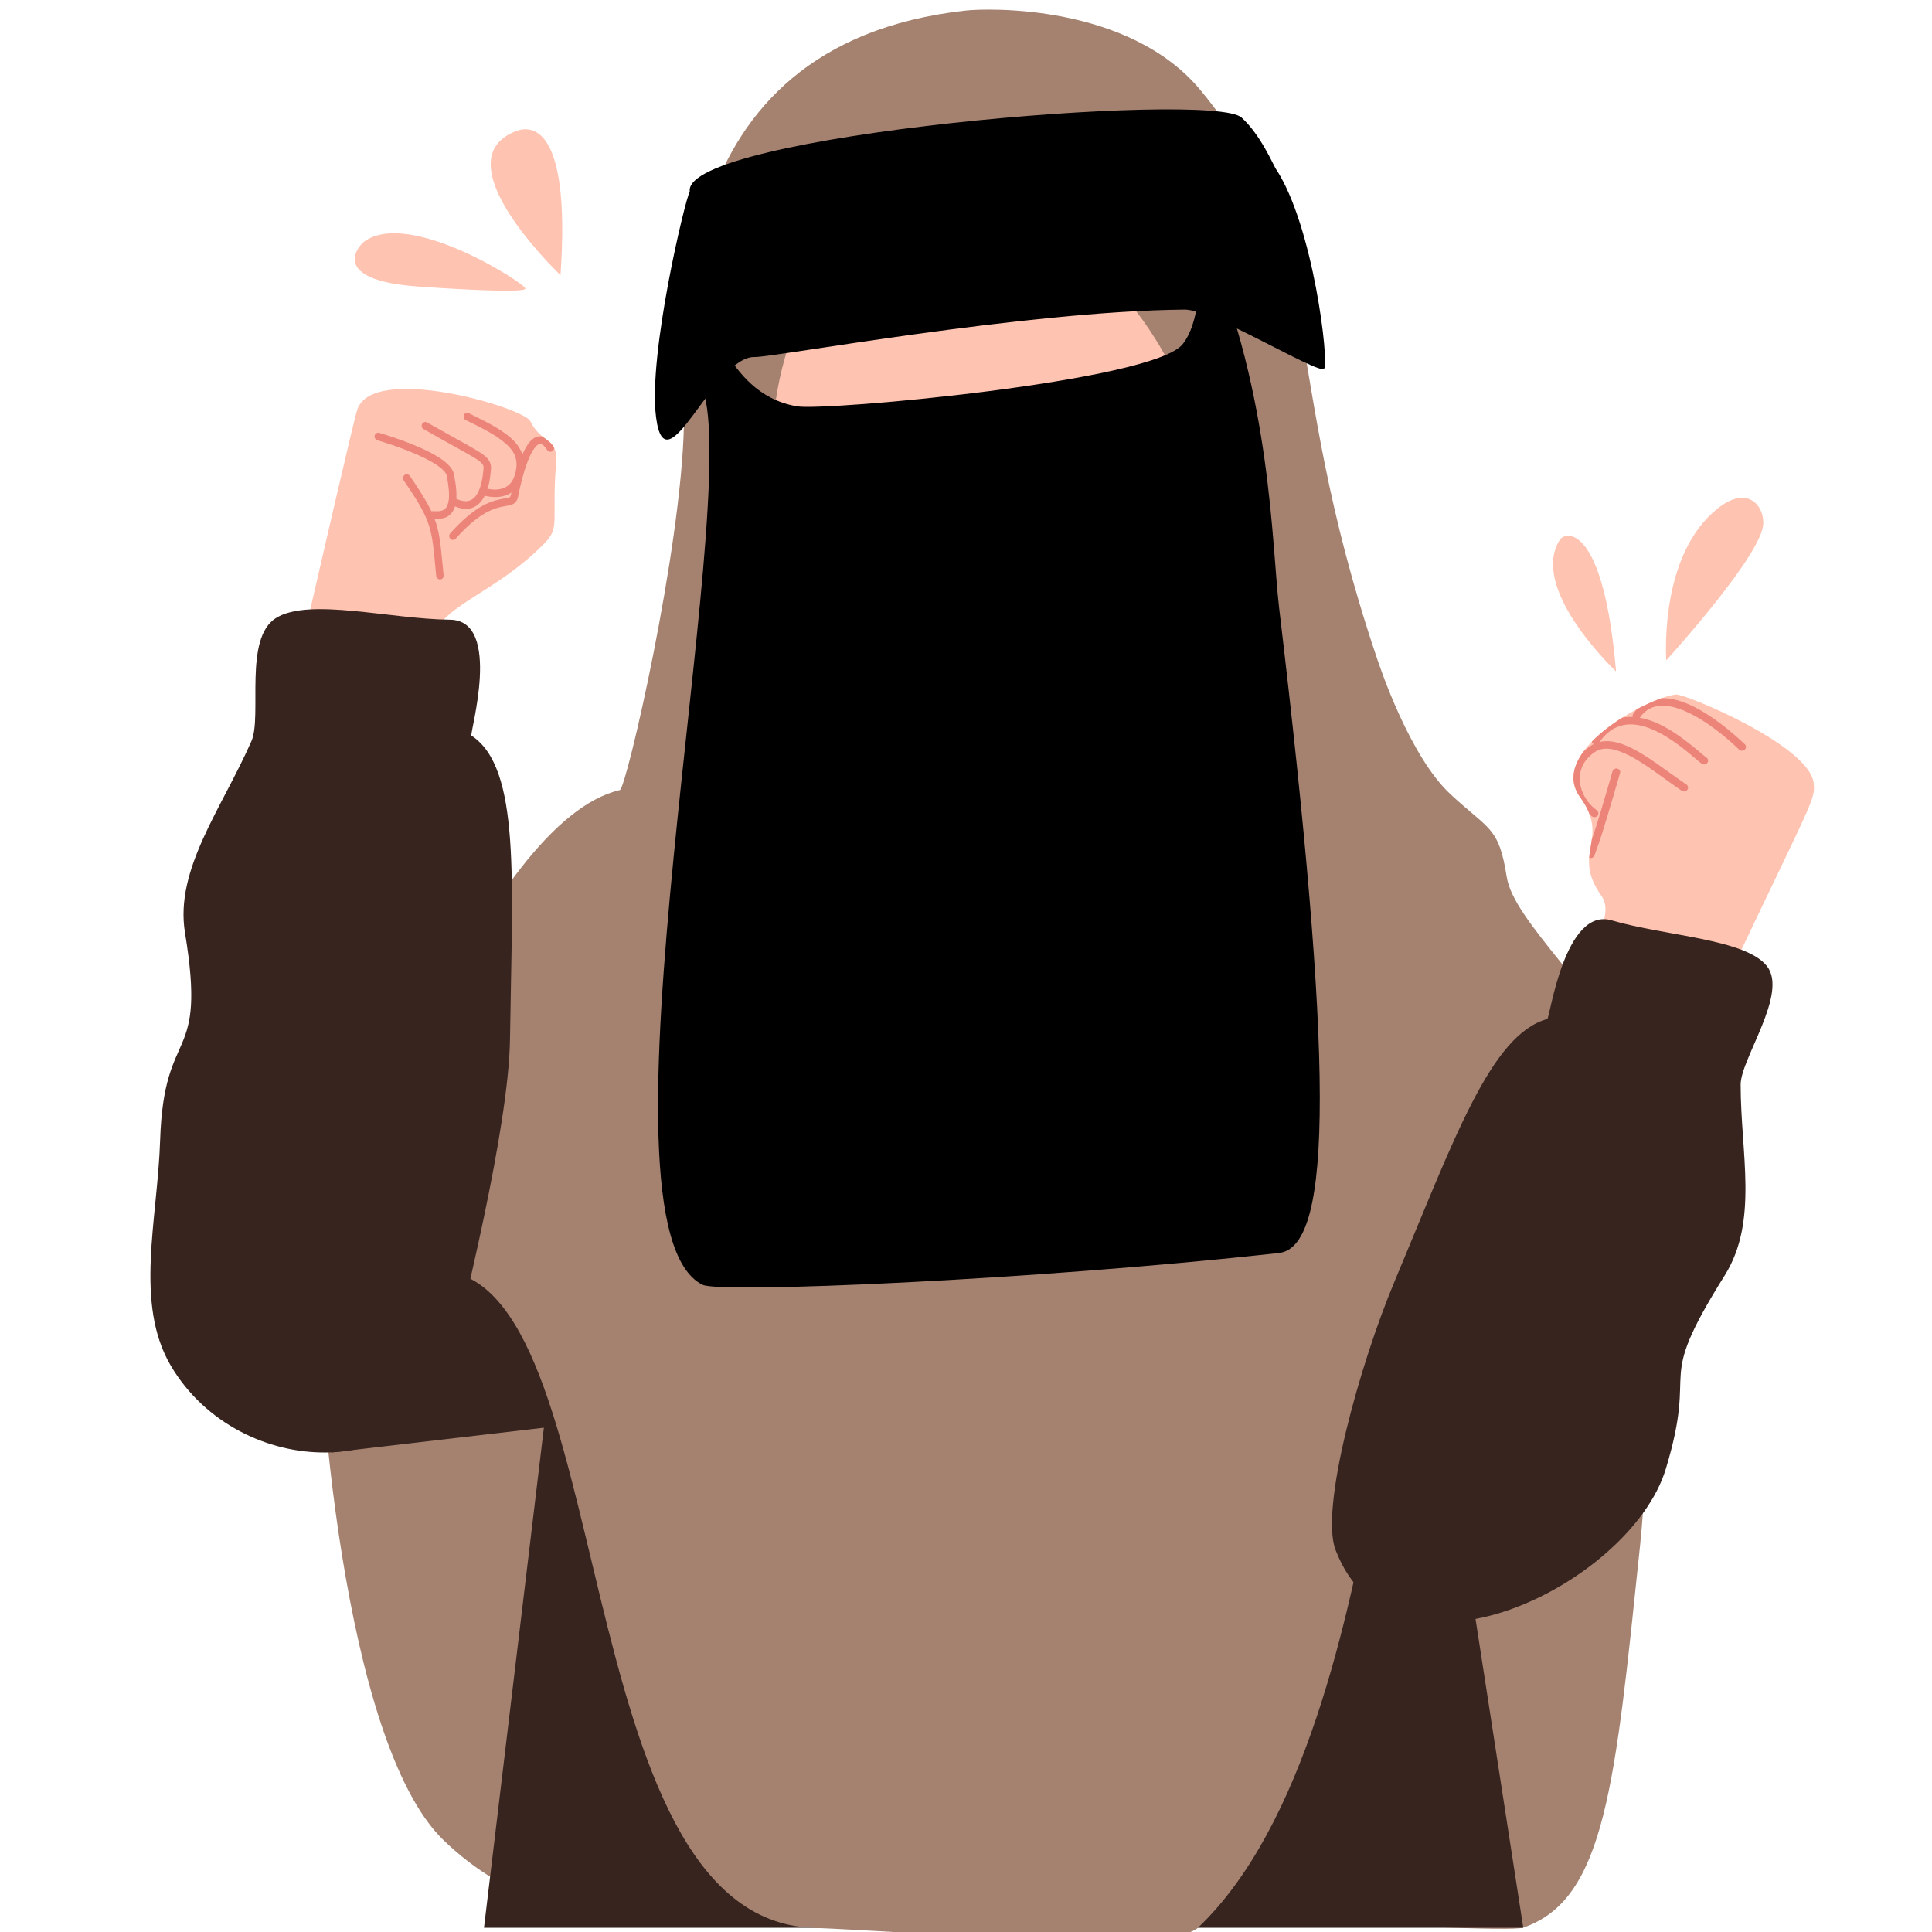 <svg xmlns="http://www.w3.org/2000/svg" xmlns:xlink="http://www.w3.org/1999/xlink" width="60" zoomAndPan="magnify" viewBox="0 0 45 45" height="60" preserveAspectRatio="xMidYMid meet" version="1.0"><defs><clipPath id="87ec3595bf"><path d="M 10 10 L 13 10 L 13 13 L 10 13 Z M 10 10 " clip-rule="nonzero"/></clipPath><clipPath id="7540796462"><path d="M 6.594 9.309 L 12.781 8.734 L 13.441 14.797 L 7.258 15.371 Z M 6.594 9.309 " clip-rule="nonzero"/></clipPath><clipPath id="3b23941e80"><path d="M 7.176 14.414 C 7.266 14.023 8.23 9.824 8.32 9.547 C 8.668 8.457 12.191 9.488 12.352 9.812 C 12.621 10.352 12.996 10.176 12.953 10.766 C 12.844 12.191 13.055 12.273 12.676 12.66 C 11.582 13.777 10.391 14.066 10.109 14.77 C 9.91 15.277 8.59 15.461 7.176 14.414 Z M 7.176 14.414 " clip-rule="evenodd"/></clipPath><clipPath id="c6736092f6"><path d="M 9 11 L 11 11 L 11 14 L 9 14 Z M 9 11 " clip-rule="nonzero"/></clipPath><clipPath id="ed4759fe6f"><path d="M 6.594 9.309 L 12.781 8.734 L 13.441 14.797 L 7.258 15.371 Z M 6.594 9.309 " clip-rule="nonzero"/></clipPath><clipPath id="12e4f146e6"><path d="M 7.176 14.414 C 7.266 14.023 8.23 9.824 8.32 9.547 C 8.668 8.457 12.191 9.488 12.352 9.812 C 12.621 10.352 12.996 10.176 12.953 10.766 C 12.844 12.191 13.055 12.273 12.676 12.66 C 11.582 13.777 10.391 14.066 10.109 14.77 C 9.91 15.277 8.59 15.461 7.176 14.414 Z M 7.176 14.414 " clip-rule="evenodd"/></clipPath><clipPath id="57d2c2786c"><path d="M 8 10 L 11 10 L 11 13 L 8 13 Z M 8 10 " clip-rule="nonzero"/></clipPath><clipPath id="e78c9055d0"><path d="M 6.594 9.309 L 12.781 8.734 L 13.441 14.797 L 7.258 15.371 Z M 6.594 9.309 " clip-rule="nonzero"/></clipPath><clipPath id="06f8fc0bd9"><path d="M 7.176 14.414 C 7.266 14.023 8.23 9.824 8.32 9.547 C 8.668 8.457 12.191 9.488 12.352 9.812 C 12.621 10.352 12.996 10.176 12.953 10.766 C 12.844 12.191 13.055 12.273 12.676 12.66 C 11.582 13.777 10.391 14.066 10.109 14.77 C 9.91 15.277 8.59 15.461 7.176 14.414 Z M 7.176 14.414 " clip-rule="evenodd"/></clipPath><clipPath id="2e2a6605d7"><path d="M 9 9 L 12 9 L 12 12 L 9 12 Z M 9 9 " clip-rule="nonzero"/></clipPath><clipPath id="e61527efce"><path d="M 6.594 9.309 L 12.781 8.734 L 13.441 14.797 L 7.258 15.371 Z M 6.594 9.309 " clip-rule="nonzero"/></clipPath><clipPath id="b2cd7445f1"><path d="M 7.176 14.414 C 7.266 14.023 8.23 9.824 8.32 9.547 C 8.668 8.457 12.191 9.488 12.352 9.812 C 12.621 10.352 12.996 10.176 12.953 10.766 C 12.844 12.191 13.055 12.273 12.676 12.66 C 11.582 13.777 10.391 14.066 10.109 14.77 C 9.91 15.277 8.59 15.461 7.176 14.414 Z M 7.176 14.414 " clip-rule="evenodd"/></clipPath><clipPath id="3e29900a44"><path d="M 10 9 L 13 9 L 13 12 L 10 12 Z M 10 9 " clip-rule="nonzero"/></clipPath><clipPath id="886701c920"><path d="M 6.594 9.309 L 12.781 8.734 L 13.441 14.797 L 7.258 15.371 Z M 6.594 9.309 " clip-rule="nonzero"/></clipPath><clipPath id="93033a6469"><path d="M 7.176 14.414 C 7.266 14.023 8.23 9.824 8.32 9.547 C 8.668 8.457 12.191 9.488 12.352 9.812 C 12.621 10.352 12.996 10.176 12.953 10.766 C 12.844 12.191 13.055 12.273 12.676 12.66 C 11.582 13.777 10.391 14.066 10.109 14.77 C 9.91 15.277 8.59 15.461 7.176 14.414 Z M 7.176 14.414 " clip-rule="evenodd"/></clipPath><clipPath id="3160050748"><path d="M 36 17 L 38 17 L 38 20 L 36 20 Z M 36 17 " clip-rule="nonzero"/></clipPath><clipPath id="606647c202"><path d="M 37.625 15.633 L 42.719 17.488 L 40.211 23.34 L 35.117 21.484 Z M 37.625 15.633 " clip-rule="nonzero"/></clipPath><clipPath id="5b488e80ab"><path d="M 40.195 22.891 C 42.219 18.621 42.293 18.625 42.242 18.23 C 42.125 17.348 39.227 16.148 39.031 16.176 C 38.352 16.262 36.031 17.508 36.805 18.57 C 37.516 19.551 36.59 19.859 37.297 20.855 C 37.59 21.27 37.133 21.75 37.262 22.043 C 37.555 22.688 39.949 22.871 40.195 22.891 Z M 40.195 22.891 " clip-rule="evenodd"/></clipPath><clipPath id="0bb79ca5c1"><path d="M 36 17 L 40 17 L 40 20 L 36 20 Z M 36 17 " clip-rule="nonzero"/></clipPath><clipPath id="5b4dadb7de"><path d="M 37.625 15.633 L 42.719 17.488 L 40.211 23.34 L 35.117 21.484 Z M 37.625 15.633 " clip-rule="nonzero"/></clipPath><clipPath id="5159443d12"><path d="M 40.195 22.891 C 42.219 18.621 42.293 18.625 42.242 18.23 C 42.125 17.348 39.227 16.148 39.031 16.176 C 38.352 16.262 36.031 17.508 36.805 18.57 C 37.516 19.551 36.59 19.859 37.297 20.855 C 37.59 21.27 37.133 21.75 37.262 22.043 C 37.555 22.688 39.949 22.871 40.195 22.891 Z M 40.195 22.891 " clip-rule="evenodd"/></clipPath><clipPath id="f48e44bda1"><path d="M 37 16 L 40 16 L 40 18 L 37 18 Z M 37 16 " clip-rule="nonzero"/></clipPath><clipPath id="d3187cbbad"><path d="M 37.625 15.633 L 42.719 17.488 L 40.211 23.34 L 35.117 21.484 Z M 37.625 15.633 " clip-rule="nonzero"/></clipPath><clipPath id="0a6459615e"><path d="M 40.195 22.891 C 42.219 18.621 42.293 18.625 42.242 18.23 C 42.125 17.348 39.227 16.148 39.031 16.176 C 38.352 16.262 36.031 17.508 36.805 18.57 C 37.516 19.551 36.59 19.859 37.297 20.855 C 37.59 21.27 37.133 21.75 37.262 22.043 C 37.555 22.688 39.949 22.871 40.195 22.891 Z M 40.195 22.891 " clip-rule="evenodd"/></clipPath><clipPath id="d4663682fc"><path d="M 38 16 L 41 16 L 41 18 L 38 18 Z M 38 16 " clip-rule="nonzero"/></clipPath><clipPath id="2c9a5819ab"><path d="M 37.625 15.633 L 42.719 17.488 L 40.211 23.34 L 35.117 21.484 Z M 37.625 15.633 " clip-rule="nonzero"/></clipPath><clipPath id="6b988c9642"><path d="M 40.195 22.891 C 42.219 18.621 42.293 18.625 42.242 18.23 C 42.125 17.348 39.227 16.148 39.031 16.176 C 38.352 16.262 36.031 17.508 36.805 18.57 C 37.516 19.551 36.59 19.859 37.297 20.855 C 37.59 21.27 37.133 21.75 37.262 22.043 C 37.555 22.688 39.949 22.871 40.195 22.891 Z M 40.195 22.891 " clip-rule="evenodd"/></clipPath></defs><path fill="#a58270" d="M 7.445 30.195 C 7.363 31.664 7.953 40.578 10.336 42.867 C 13.332 45.75 17.121 44.426 21.895 44.309 C 23.004 44.281 34.949 45.082 35.48 44.898 C 37.391 44.242 37.617 41.578 38.199 36.012 C 38.422 33.855 38.602 28.879 37.398 26.215 C 33.121 16.754 17.133 18.191 11.922 23.863 C 10.504 25.41 10.172 25.895 9.516 27.355 Z M 7.445 30.195 " fill-opacity="1" fill-rule="evenodd"/><path fill="#37241f" d="M 16.359 19.926 L 7.715 33.832 L 12.668 33.254 L 11.273 44.902 L 35.48 44.902 L 31.848 21.406 Z M 16.359 19.926 " fill-opacity="1" fill-rule="evenodd"/><path fill="#a58270" d="M 8.238 28.344 C 8.883 29.828 8.363 29.523 10.25 29.598 C 14.438 29.758 13.133 44.676 18.926 44.902 C 21.172 44.988 27.281 45.492 27.902 44.902 C 32.848 40.203 32.062 25.594 33.777 31.633 C 34.012 32.457 36.434 28.082 37.742 26.336 C 38.145 25.801 38.719 25.898 38.441 25.391 C 37.18 23.047 35.254 21.461 35.094 20.422 C 34.91 19.246 34.684 19.34 33.777 18.492 C 32.836 17.613 32.145 15.555 32.055 15.281 C 29.746 8.41 30.957 5.742 27.973 2.113 C 26.301 0.082 22.988 0.191 22.492 0.246 C 15.328 1.039 15.969 8.008 15.93 9.895 C 15.871 12.812 14.586 18.371 14.438 18.402 C 11.309 19.129 8.258 27.895 8.238 27.953 Z M 8.238 28.344 " fill-opacity="1" fill-rule="evenodd"/><path fill="#fec3b1" d="M 7.176 14.414 C 7.266 14.023 8.23 9.824 8.32 9.547 C 8.668 8.457 12.191 9.488 12.352 9.812 C 12.621 10.352 12.996 10.176 12.953 10.766 C 12.844 12.191 13.055 12.273 12.676 12.66 C 11.582 13.777 10.391 14.066 10.109 14.77 C 9.91 15.277 8.59 15.461 7.176 14.414 Z M 7.176 14.414 " fill-opacity="1" fill-rule="evenodd"/><g clip-path="url(#87ec3595bf)"><g clip-path="url(#7540796462)"><g clip-path="url(#3b23941e80)"><path fill="#ec8479" d="M 12.891 10.387 C 12.918 10.43 12.906 10.484 12.867 10.508 C 12.828 10.535 12.773 10.523 12.746 10.484 C 12.688 10.395 12.641 10.348 12.59 10.34 C 12.562 10.336 12.535 10.352 12.512 10.371 C 12.469 10.406 12.434 10.457 12.398 10.516 C 12.203 10.852 12.086 11.484 12.07 11.555 C 12.059 11.629 12.027 11.68 11.992 11.711 C 11.957 11.742 11.91 11.762 11.852 11.773 C 11.656 11.816 11.27 11.805 10.613 12.547 C 10.582 12.582 10.527 12.586 10.492 12.551 C 10.457 12.516 10.453 12.461 10.484 12.426 C 11.09 11.742 11.484 11.66 11.715 11.617 C 11.758 11.609 11.793 11.605 11.824 11.598 C 11.848 11.594 11.863 11.586 11.879 11.574 C 11.891 11.562 11.898 11.543 11.902 11.516 C 11.918 11.441 12.043 10.777 12.25 10.422 C 12.305 10.324 12.367 10.25 12.434 10.207 C 12.488 10.172 12.551 10.156 12.609 10.164 C 12.695 10.176 12.793 10.238 12.891 10.387 Z M 12.891 10.387 " fill-opacity="1" fill-rule="evenodd"/></g></g></g><g clip-path="url(#c6736092f6)"><g clip-path="url(#ed4759fe6f)"><g clip-path="url(#12e4f146e6)"><path fill="#ec8479" d="M 10.332 13.398 C 10.34 13.449 10.305 13.492 10.254 13.496 C 10.207 13.5 10.164 13.461 10.16 13.414 C 10.051 12.309 10.094 12.195 9.402 11.188 C 9.375 11.145 9.387 11.09 9.426 11.062 C 9.465 11.035 9.516 11.047 9.547 11.086 C 10.258 12.133 10.219 12.254 10.332 13.398 Z M 10.332 13.398 " fill-opacity="1" fill-rule="evenodd"/></g></g></g><g clip-path="url(#57d2c2786c)"><g clip-path="url(#e78c9055d0)"><g clip-path="url(#06f8fc0bd9)"><path fill="#ec8479" d="M 10.066 12.086 C 10.02 12.086 9.98 12.047 9.977 12 C 9.973 11.949 10.008 11.91 10.055 11.906 C 10.102 11.906 10.168 11.91 10.23 11.906 C 10.277 11.898 10.328 11.891 10.367 11.852 C 10.41 11.812 10.441 11.746 10.453 11.637 C 10.469 11.508 10.453 11.332 10.406 11.082 C 10.398 11.047 10.375 11.008 10.344 10.973 C 10.281 10.902 10.188 10.836 10.074 10.77 C 9.617 10.5 8.891 10.285 8.789 10.254 C 8.742 10.238 8.715 10.191 8.727 10.145 C 8.738 10.098 8.789 10.07 8.832 10.082 C 8.938 10.113 9.688 10.336 10.16 10.617 C 10.289 10.691 10.398 10.773 10.469 10.855 C 10.527 10.918 10.562 10.984 10.574 11.051 C 10.629 11.324 10.641 11.52 10.625 11.66 C 10.605 11.824 10.551 11.926 10.484 11.984 C 10.418 12.051 10.332 12.074 10.25 12.082 C 10.184 12.086 10.117 12.082 10.066 12.086 Z M 10.066 12.086 " fill-opacity="1" fill-rule="evenodd"/></g></g></g><g clip-path="url(#2e2a6605d7)"><g clip-path="url(#e61527efce)"><g clip-path="url(#b2cd7445f1)"><path fill="#ec8479" d="M 10.527 11.762 C 10.484 11.742 10.469 11.688 10.488 11.645 C 10.508 11.602 10.559 11.582 10.602 11.605 C 10.758 11.684 10.875 11.691 10.965 11.648 C 11.055 11.609 11.113 11.52 11.156 11.422 C 11.25 11.203 11.258 10.934 11.262 10.918 C 11.27 10.848 11.246 10.805 11.168 10.742 C 10.992 10.609 10.617 10.426 9.867 9.996 C 9.824 9.973 9.809 9.918 9.832 9.875 C 9.855 9.832 9.906 9.816 9.949 9.84 C 10.711 10.277 11.094 10.465 11.27 10.602 C 11.359 10.668 11.402 10.73 11.422 10.797 C 11.438 10.84 11.441 10.887 11.434 10.945 C 11.43 10.961 11.422 11.258 11.312 11.5 C 11.254 11.633 11.164 11.754 11.039 11.812 C 10.914 11.871 10.746 11.875 10.527 11.762 Z M 10.527 11.762 " fill-opacity="1" fill-rule="evenodd"/></g></g></g><g clip-path="url(#3e29900a44)"><g clip-path="url(#886701c920)"><g clip-path="url(#93033a6469)"><path fill="#ec8479" d="M 11.234 11.531 C 11.188 11.52 11.164 11.469 11.176 11.422 C 11.188 11.375 11.234 11.348 11.281 11.363 C 11.328 11.379 11.629 11.473 11.84 11.305 C 11.926 11.234 11.996 11.113 12.023 10.918 C 12.059 10.676 11.969 10.496 11.777 10.332 C 11.57 10.145 11.25 9.98 10.848 9.785 C 10.805 9.766 10.785 9.711 10.805 9.668 C 10.824 9.621 10.875 9.602 10.918 9.625 C 11.34 9.828 11.672 10.004 11.891 10.195 C 12.129 10.406 12.238 10.641 12.195 10.949 C 12.16 11.199 12.062 11.352 11.949 11.445 C 11.68 11.664 11.297 11.551 11.234 11.531 Z M 11.234 11.531 " fill-opacity="1" fill-rule="evenodd"/></g></g></g><path fill="#fec3b1" d="M 9.766 6.676 C 9.965 6.691 12.215 6.848 12.238 6.723 C 12.258 6.621 9.535 4.855 8.48 5.629 C 8.375 5.707 7.609 6.527 9.766 6.676 Z M 9.766 6.676 " fill-opacity="1" fill-rule="evenodd"/><path fill="#fec3b1" d="M 13.055 6.41 C 12.848 6.207 10.309 3.719 12.016 3.055 C 12.293 2.945 13.309 2.758 13.055 6.41 Z M 13.055 6.41 " fill-opacity="1" fill-rule="evenodd"/><path fill="#fec3b1" d="M 37.641 15.641 C 37.445 15.449 35.641 13.672 36.328 12.578 C 36.469 12.352 37.352 12.223 37.641 15.641 Z M 37.641 15.641 " fill-opacity="1" fill-rule="evenodd"/><path fill="#fec3b1" d="M 38.809 15.383 C 38.797 15.086 38.707 12.879 40.008 11.844 C 40.703 11.289 41.09 11.777 41.07 12.203 C 41.039 12.902 39.02 15.148 38.809 15.383 Z M 38.809 15.383 " fill-opacity="1" fill-rule="evenodd"/><path fill="#fec3b1" d="M 40.195 22.891 C 42.219 18.621 42.293 18.625 42.242 18.23 C 42.125 17.348 39.227 16.148 39.031 16.176 C 38.352 16.262 36.031 17.508 36.805 18.57 C 37.516 19.551 36.59 19.859 37.293 20.855 C 37.59 21.27 37.133 21.75 37.262 22.043 C 37.555 22.688 39.949 22.871 40.195 22.891 Z M 40.195 22.891 " fill-opacity="1" fill-rule="evenodd"/><g clip-path="url(#3160050748)"><g clip-path="url(#606647c202)"><g clip-path="url(#5b488e80ab)"><path fill="#ec8479" d="M 37.137 19.926 C 37.121 19.973 37.07 19.996 37.02 19.984 C 36.973 19.973 36.945 19.922 36.961 19.875 C 37.047 19.625 37.078 19.637 37.559 17.965 C 37.574 17.918 37.625 17.891 37.672 17.902 C 37.719 17.914 37.75 17.961 37.734 18.008 C 37.25 19.684 37.223 19.676 37.137 19.926 Z M 37.137 19.926 " fill-opacity="1" fill-rule="evenodd"/></g></g></g><g clip-path="url(#0bb79ca5c1)"><g clip-path="url(#5b4dadb7de)"><g clip-path="url(#5159443d12)"><path fill="#ec8479" d="M 37.195 18.875 C 37.234 18.906 37.242 18.961 37.211 19 C 37.18 19.035 37.121 19.047 37.082 19.016 C 36.57 18.652 36.371 17.836 37.039 17.379 C 37.285 17.211 37.586 17.238 37.914 17.383 C 38.355 17.578 38.848 17.984 39.281 18.273 C 39.32 18.301 39.332 18.355 39.301 18.395 C 39.27 18.438 39.215 18.445 39.172 18.418 C 38.746 18.133 38.266 17.734 37.832 17.543 C 37.574 17.43 37.336 17.387 37.141 17.52 C 36.586 17.898 36.77 18.574 37.195 18.875 Z M 37.195 18.875 " fill-opacity="1" fill-rule="evenodd"/></g></g></g><g clip-path="url(#f48e44bda1)"><g clip-path="url(#d3187cbbad)"><g clip-path="url(#0a6459615e)"><path fill="#ec8479" d="M 37.242 17.301 C 37.215 17.34 37.156 17.352 37.113 17.328 C 37.074 17.301 37.062 17.25 37.09 17.207 C 37.273 16.945 37.48 16.805 37.695 16.738 C 38.016 16.645 38.359 16.727 38.672 16.879 C 39.168 17.121 39.598 17.539 39.75 17.648 C 39.789 17.676 39.797 17.73 39.766 17.77 C 39.734 17.809 39.676 17.816 39.637 17.789 C 39.488 17.68 39.07 17.27 38.586 17.035 C 38.312 16.902 38.02 16.824 37.746 16.906 C 37.566 16.957 37.395 17.082 37.242 17.301 Z M 37.242 17.301 " fill-opacity="1" fill-rule="evenodd"/></g></g></g><g clip-path="url(#d4663682fc)"><g clip-path="url(#2c9a5819ab)"><g clip-path="url(#6b988c9642)"><path fill="#ec8479" d="M 38.191 16.719 C 38.164 16.762 38.109 16.773 38.066 16.746 C 38.023 16.723 38.012 16.668 38.043 16.625 C 38.352 16.176 38.844 16.195 39.328 16.402 C 39.992 16.691 40.633 17.332 40.641 17.336 C 40.676 17.367 40.676 17.422 40.641 17.457 C 40.605 17.492 40.551 17.496 40.512 17.465 C 40.508 17.461 39.891 16.84 39.246 16.562 C 38.855 16.395 38.449 16.348 38.191 16.719 Z M 38.191 16.719 " fill-opacity="1" fill-rule="evenodd"/></g></g></g><path fill="#37241f" d="M 37.543 21.438 C 36.441 21.109 36.098 23.719 36.039 23.734 C 34.719 24.102 33.875 26.523 32.477 29.859 C 31.676 31.77 30.734 35.137 31.109 36.105 C 32.477 39.641 37.977 36.902 38.797 34.223 C 39.578 31.656 38.492 32.387 40.172 29.707 C 40.965 28.441 40.543 26.867 40.543 25.262 C 40.543 24.664 41.656 23.141 41.156 22.504 C 40.656 21.867 38.797 21.805 37.543 21.438 Z M 37.543 21.438 " fill-opacity="1" fill-rule="evenodd"/><path fill="#37241f" d="M 10.48 14.434 C 11.715 14.445 10.934 17.098 10.98 17.133 C 12.133 17.887 11.93 20.512 11.879 24.191 C 11.852 26.301 10.75 30.641 10.516 31.645 C 9.832 34.562 5.578 34.5 3.984 31.82 C 3.121 30.363 3.672 28.41 3.73 26.551 C 3.82 23.82 4.824 24.848 4.309 21.727 C 4.066 20.25 5.164 18.836 5.855 17.266 C 6.113 16.684 5.664 14.863 6.434 14.391 C 7.203 13.918 9.078 14.418 10.48 14.434 Z M 10.48 14.434 " fill-opacity="1" fill-rule="evenodd"/><path fill="#fec3b1" d="M 18.016 10.25 C 17.977 9.773 18.098 8.199 19 6.609 C 19.547 5.641 20.836 4.188 21.258 4.27 C 23.82 4.75 24.828 5.668 25.379 6.094 C 26.031 6.59 27.254 8.074 27.637 9.473 C 27.637 9.473 28.059 11.035 27.844 11.637 C 27.164 13.535 25.492 14.828 23.906 15.133 C 21.688 15.559 19.719 14.211 18.777 13.238 C 18.383 12.824 18.016 10.25 18.016 10.25 Z M 18.016 10.25 " fill-opacity="1" fill-rule="evenodd"/><path fill="#000000" d="M 16.066 4.461 C 15.883 3.141 28.223 2.105 28.918 2.738 C 29.363 3.141 29.656 3.84 29.715 3.93 C 30.59 5.246 30.965 8.469 30.84 8.59 C 30.703 8.723 28.238 7.207 27.594 7.211 C 23.852 7.246 18.008 8.328 17.578 8.316 C 16.613 8.293 15.504 11.453 15.281 9.719 C 15.09 8.258 15.965 4.621 16.066 4.461 Z M 16.066 4.461 " fill-opacity="1" fill-rule="evenodd"/><path fill="#000000" d="M 16.367 9.059 C 17.309 11.723 13.613 28.59 16.367 29.926 C 16.785 30.129 24.07 29.82 29.793 29.184 C 31.074 29.039 31.039 24.617 29.793 14.156 C 29.621 12.695 29.613 9.195 28.129 5.754 C 27.895 6.664 27.945 7.508 27.547 8.016 C 26.859 8.887 19.219 9.578 18.566 9.465 C 16.711 9.148 16.832 6.852 16.102 8.434 Z M 16.367 9.059 " fill-opacity="1" fill-rule="evenodd"/></svg>
